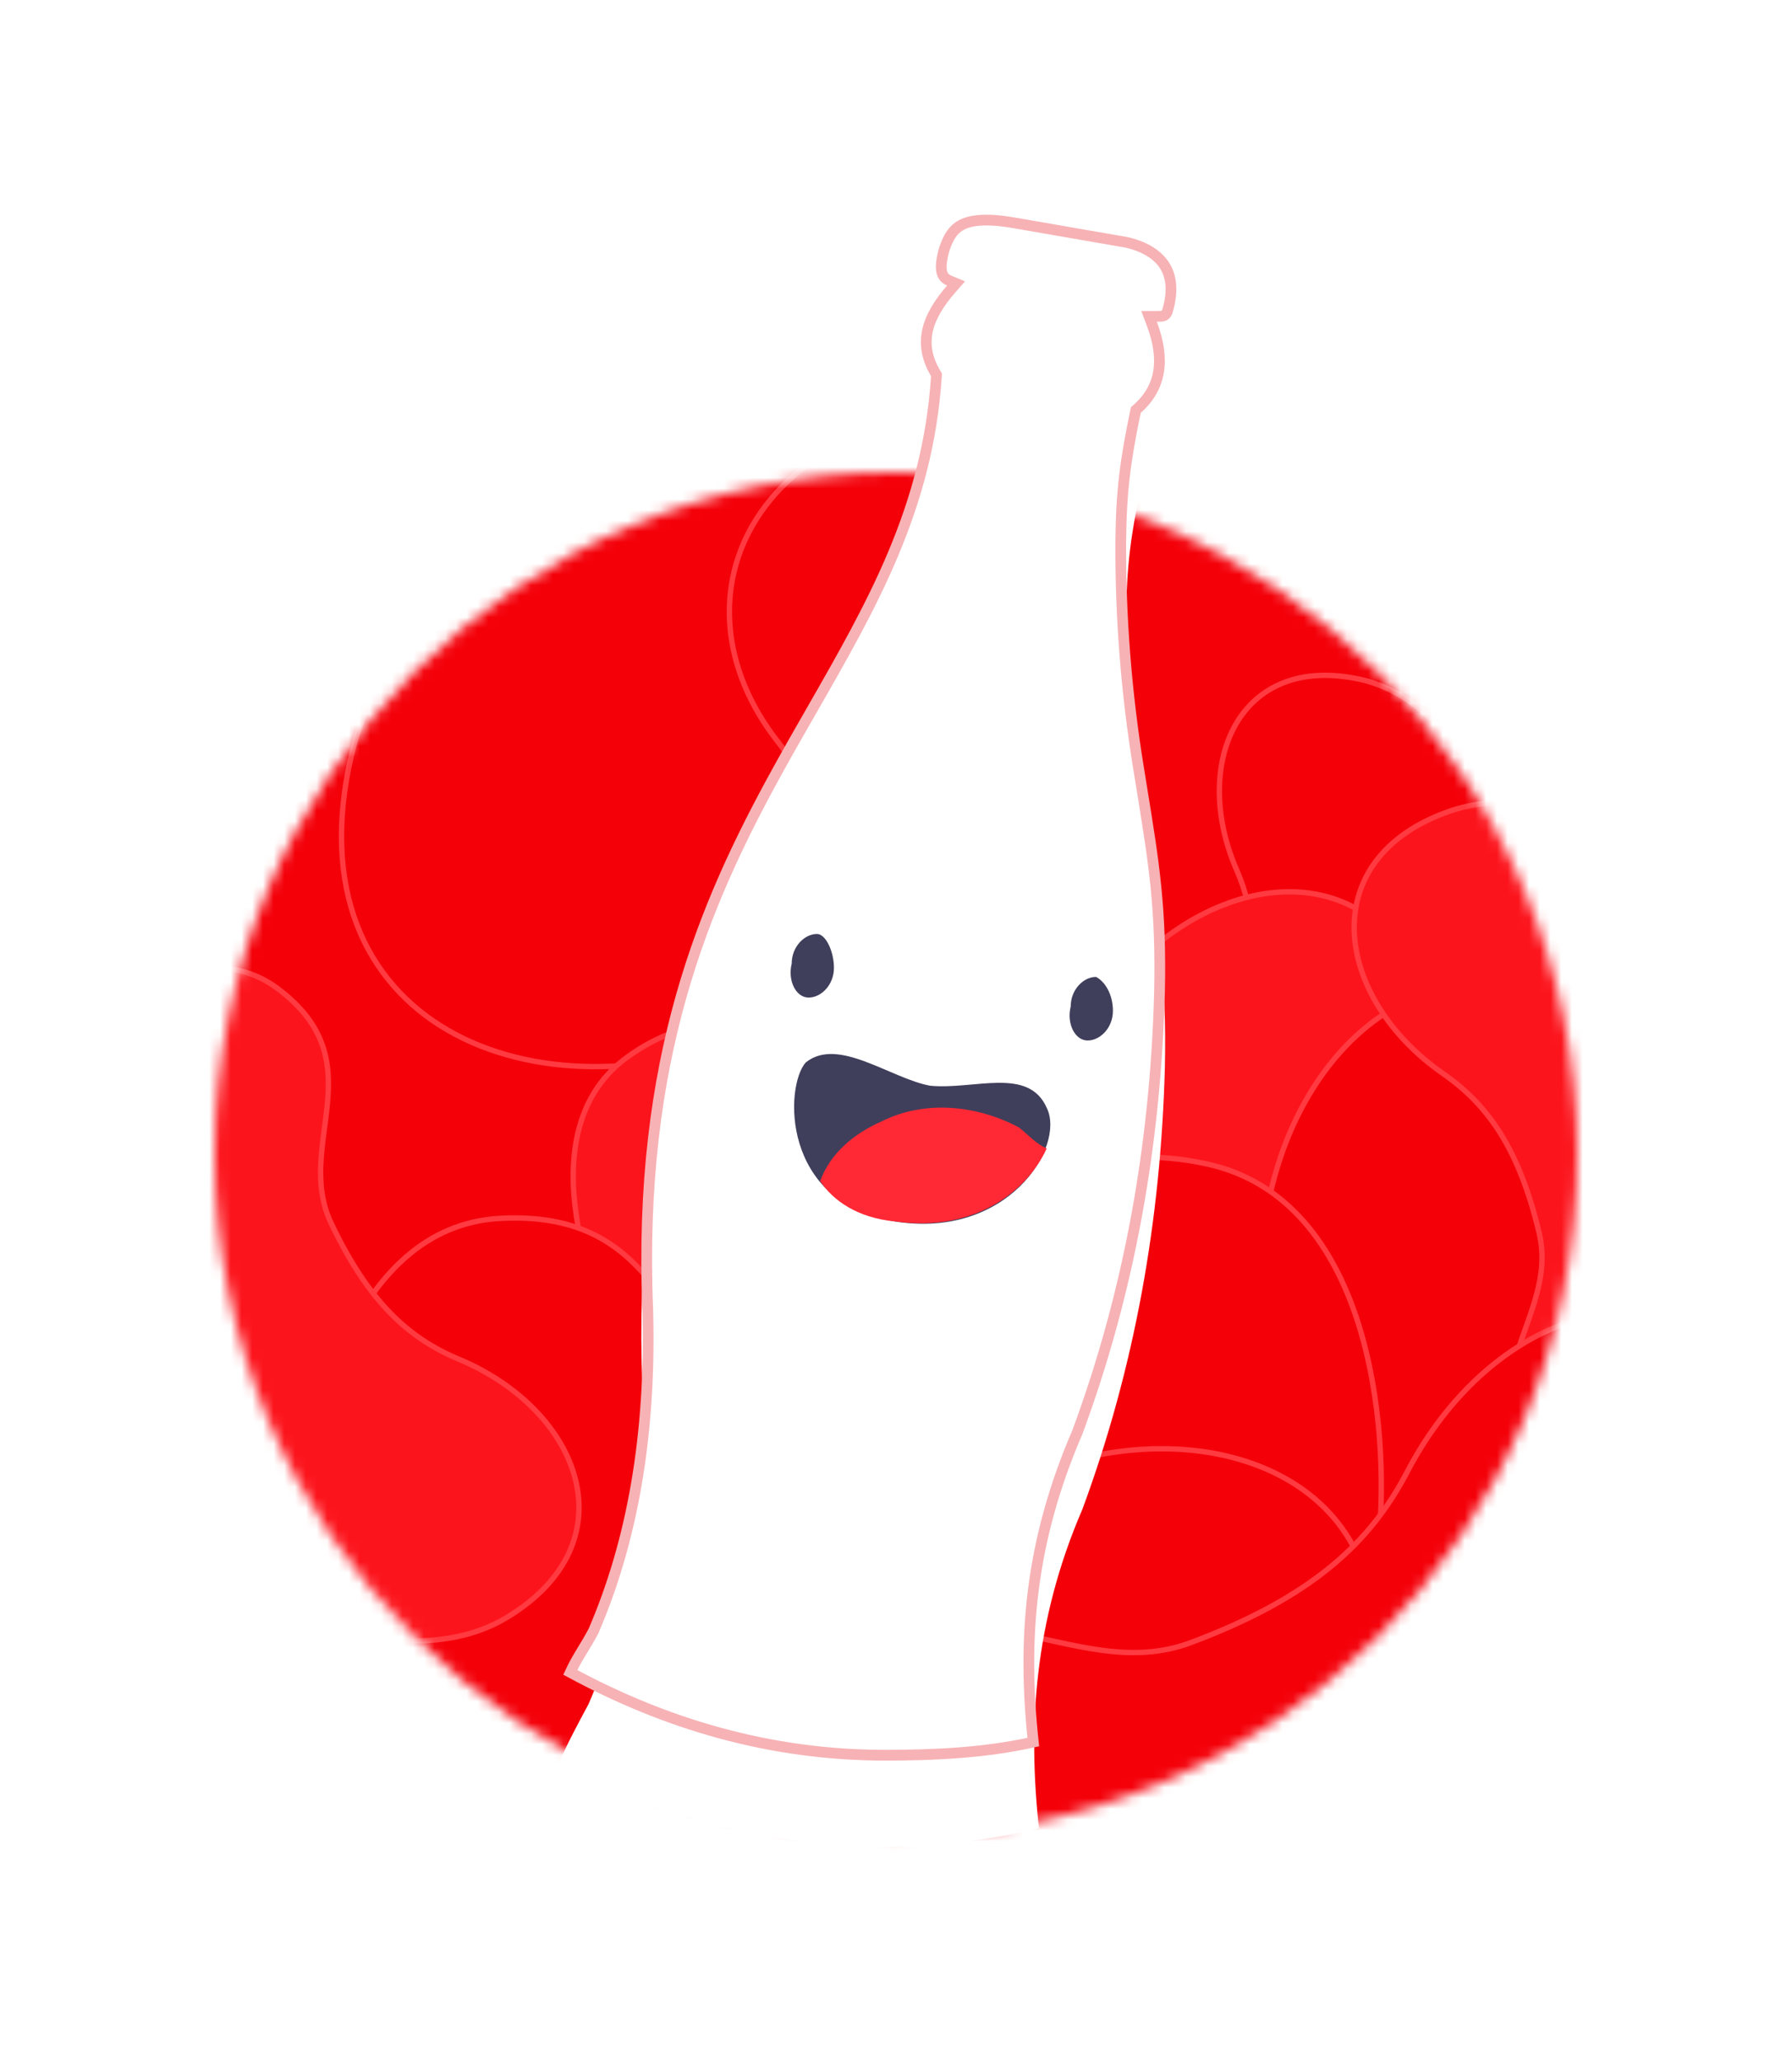 <svg width="167" height="192" viewBox="0 0 167 192" fill="none" xmlns="http://www.w3.org/2000/svg">
<mask id="mask0" mask-type="alpha" maskUnits="userSpaceOnUse" x="20" y="44" width="127" height="128">
<path d="M83.5 171.058C118.57 171.058 147 142.615 147 107.529C147 72.443 118.57 44 83.5 44C48.43 44 20 72.443 20 107.529C20 142.615 48.43 171.058 83.5 171.058Z" fill="#3F3F5B"/>
</mask>
<g mask="url(#mask0)">
<g filter="url(#filter0_d)">
<path d="M43.492 60.456C31.804 53.458 17.73 66.294 12.154 73.587L7.086 81.024C5.114 83.916 3.951 89.174 2.769 96.235C1.588 103.296 7.748 111.125 10.866 118.091C13.985 125.057 32.596 135.926 34.511 138.442C36.427 140.958 67.62 155.562 83.692 143.522C99.763 131.483 91.066 114.059 73.508 108.748C66.393 106.596 60.4 102.234 54.126 91.907C47.852 81.581 58.103 69.204 43.492 60.456Z" fill="#F40009"/>
<path d="M43.492 60.456C31.804 53.458 17.73 66.294 12.154 73.587L7.086 81.024C5.114 83.916 3.951 89.174 2.769 96.235C1.588 103.296 7.748 111.125 10.866 118.091C13.985 125.057 32.596 135.926 34.511 138.442C36.427 140.958 67.62 155.562 83.692 143.522C99.763 131.483 91.066 114.059 73.508 108.748C66.393 106.596 60.4 102.234 54.126 91.907C47.852 81.581 58.103 69.204 43.492 60.456Z" stroke="#FF3A41" stroke-width="0.5"/>
</g>
<g filter="url(#filter1_d)">
<path d="M140.039 118.649C157.195 115.928 160.453 91.86 159.937 80.166L158.808 68.746C158.369 64.305 155.204 58.212 150.581 50.341C145.959 42.47 133.529 39.855 124.78 35.595C116.03 31.335 88.938 35.936 85.006 35.044C81.074 34.151 38.623 45.396 32.76 70.32C26.896 95.243 49.659 105.164 71.174 95.99C79.891 92.273 89.321 91.633 103.905 96.597C118.49 101.561 118.594 122.051 140.039 118.649Z" fill="#F40009"/>
<path d="M140.039 118.649C157.195 115.928 160.453 91.86 159.937 80.166L158.808 68.746C158.369 64.305 155.204 58.212 150.581 50.341C145.959 42.47 133.529 39.855 124.78 35.595C116.03 31.335 88.938 35.936 85.006 35.044C81.074 34.151 38.623 45.396 32.76 70.32C26.896 95.243 49.659 105.164 71.174 95.99C79.891 92.273 89.321 91.633 103.905 96.597C118.49 101.561 118.594 122.051 140.039 118.649Z" stroke="#FF3A41" stroke-width="0.5"/>
</g>
<g filter="url(#filter2_d)">
<path d="M54.338 121.742C58.24 133.411 82.704 131.566 94.447 129.184L105.873 126.416C110.317 125.339 116.24 122.049 123.855 117.422C131.471 112.794 133.263 103.548 136.961 96.623C140.66 89.698 134.192 71.323 134.825 68.387C135.457 65.451 121.258 37.355 95.757 37.504C70.256 37.653 61.803 55.469 72.501 69.109C76.835 74.636 78.117 81.198 74.104 92.373C70.091 103.548 49.46 107.155 54.338 121.742Z" fill="#F40009"/>
<path d="M54.338 121.742C58.24 133.411 82.704 131.566 94.447 129.184L105.873 126.416C110.317 125.339 116.24 122.049 123.855 117.422C131.471 112.794 133.263 103.548 136.961 96.623C140.66 89.698 134.192 71.323 134.825 68.387C135.457 65.451 121.258 37.355 95.757 37.504C70.256 37.653 61.803 55.469 72.501 69.109C76.835 74.636 78.117 81.198 74.104 92.373C70.091 103.548 49.46 107.155 54.338 121.742Z" stroke="#FF3A41" stroke-width="0.5"/>
</g>
<g filter="url(#filter3_d)">
<path d="M105.139 112.697C106.458 120.553 117.507 121.947 122.867 121.662L128.099 121.096C130.133 120.877 132.914 119.4 136.504 117.248C140.094 115.096 141.241 109.385 143.158 105.356C145.075 101.326 142.853 88.923 143.246 87.116C143.639 85.309 138.307 65.891 126.854 63.306C115.401 60.721 110.947 71.199 115.243 81.026C116.984 85.008 117.316 89.329 115.1 96.037C112.885 102.746 103.49 102.878 105.139 112.697Z" fill="#F40009"/>
<path d="M105.139 112.697C106.458 120.553 117.507 121.947 122.867 121.662L128.099 121.096C130.133 120.877 132.914 119.4 136.504 117.248C140.094 115.096 141.241 109.385 143.158 105.356C145.075 101.326 142.853 88.923 143.246 87.116C143.639 85.309 138.307 65.891 126.854 63.306C115.401 60.721 110.947 71.199 115.243 81.026C116.984 85.008 117.316 89.329 115.1 96.037C112.885 102.746 103.49 102.878 105.139 112.697Z" stroke="#FF3A41" stroke-width="0.5"/>
</g>
<g filter="url(#filter4_d)">
<path d="M58.452 98.477C49.464 104.967 54.539 119.612 58.2 126.124L62.131 132.302C63.66 134.705 67.217 137.264 72.115 140.416C77.014 143.568 84.846 141.478 91.056 141.385C97.266 141.292 111.37 130.871 113.867 130.247C116.363 129.623 137.302 110.996 133.465 95.114C129.629 79.231 113.808 80.134 104.197 91.554C100.302 96.181 95.116 99.26 85.38 100.633C75.644 102.005 69.686 90.365 58.452 98.477Z" fill="#FC141C"/>
<path d="M58.452 98.477C49.464 104.967 54.539 119.612 58.2 126.124L62.131 132.302C63.66 134.705 67.217 137.264 72.115 140.416C77.014 143.568 84.846 141.478 91.056 141.385C97.266 141.292 111.37 130.871 113.867 130.247C116.363 129.623 137.302 110.996 133.465 95.114C129.629 79.231 113.808 80.134 104.197 91.554C100.302 96.181 95.116 99.26 85.38 100.633C75.644 102.005 69.686 90.365 58.452 98.477Z" stroke="#FF3A41" stroke-width="0.5"/>
</g>
<g filter="url(#filter5_d)">
<path d="M73.606 148.184C68.018 160.609 82.407 173.09 90.301 177.777L98.278 181.945C101.38 183.565 106.738 184.108 113.888 184.458C121.038 184.809 128.096 177.778 134.651 173.868C141.206 169.959 149.832 150.208 152.107 148.012C154.383 145.816 165.25 113.134 151.419 98.575C137.588 84.016 121.297 94.686 118.069 112.743C116.761 120.06 113.128 126.521 103.603 133.956C94.078 141.391 80.591 132.653 73.606 148.184Z" fill="#F40009"/>
<path d="M73.606 148.184C68.018 160.609 82.407 173.09 90.301 177.777L98.278 181.945C101.38 183.565 106.738 184.108 113.888 184.458C121.038 184.809 128.096 177.778 134.651 173.868C141.206 169.959 149.832 150.208 152.107 148.012C154.383 145.816 165.25 113.134 151.419 98.575C137.588 84.016 121.297 94.686 118.069 112.743C116.761 120.06 113.128 126.521 103.603 133.956C94.078 141.391 80.591 132.653 73.606 148.184Z" stroke="#FF3A41" stroke-width="0.5"/>
</g>
<g filter="url(#filter6_d)">
<path d="M112.426 108.413C127.722 111.702 129.512 133.084 128.495 143.364L126.939 153.371C126.334 157.263 123.201 162.469 118.673 169.167C114.145 175.864 102.845 177.524 94.777 180.825C86.709 184.125 62.569 178.665 58.992 179.247C55.415 179.83 17.781 167.717 13.688 145.445C9.596 123.173 30.53 115.61 49.439 124.812C57.101 128.541 65.549 129.594 78.896 125.975C92.244 122.356 93.307 104.302 112.426 108.413Z" fill="#F40009"/>
<path d="M112.426 108.413C127.722 111.702 129.512 133.084 128.495 143.364L126.939 153.371C126.334 157.263 123.201 162.469 118.673 169.167C114.145 175.864 102.845 177.524 94.777 180.825C86.709 184.125 62.569 178.665 58.992 179.247C55.415 179.83 17.781 167.717 13.688 145.445C9.596 123.173 30.53 115.61 49.439 124.812C57.101 128.541 65.549 129.594 78.896 125.975C92.244 122.356 93.307 104.302 112.426 108.413Z" stroke="#FF3A41" stroke-width="0.5"/>
</g>
<g filter="url(#filter7_d)">
<path d="M46.5 113.5C32.9 114.3 28.5 132.833 28 142V151C28 154.5 30 159.5 33 166C36 172.5 45.5 175.5 52 179.5C58.5 183.5 80 182 83 183C86 184 120 178.5 126.5 159.5C133 140.5 116 131 98.5 136.5C91.409 138.729 84 138.5 73 133.5C62 128.5 63.5 112.5 46.5 113.5Z" fill="#F40009"/>
<path d="M46.5 113.5C32.9 114.3 28.5 132.833 28 142V151C28 154.5 30 159.5 33 166C36 172.5 45.5 175.5 52 179.5C58.5 183.5 80 182 83 183C86 184 120 178.5 126.5 159.5C133 140.5 116 131 98.5 136.5C91.409 138.729 84 138.5 73 133.5C62 128.5 63.5 112.5 46.5 113.5Z" stroke="#FF3A41" stroke-width="0.5"/>
</g>
<g filter="url(#filter8_d)">
<path d="M25.866 92.076C18.486 86.57 8.144 94.237 3.895 98.759L-0.022 103.413C-1.546 105.223 -2.688 108.678 -3.966 113.345C-5.245 118.012 -1.638 123.698 -0.019 128.596C1.601 133.493 13.371 142.077 14.487 143.899C15.603 145.722 35.577 157.678 47.208 150.683C58.839 143.689 54.184 131.377 42.742 126.603C38.105 124.669 34.374 121.326 30.863 113.952C27.352 106.579 35.092 98.959 25.866 92.076Z" fill="#FC141C"/>
<path d="M25.866 92.076C18.486 86.57 8.144 94.237 3.895 98.759L-0.022 103.413C-1.546 105.223 -2.688 108.678 -3.966 113.345C-5.245 118.012 -1.638 123.698 -0.019 128.596C1.601 133.493 13.371 142.077 14.487 143.899C15.603 145.722 35.577 157.678 47.208 150.683C58.839 143.689 54.184 131.377 42.742 126.603C38.105 124.669 34.374 121.326 30.863 113.952C27.352 106.579 35.092 98.959 25.866 92.076Z" stroke="#FF3A41" stroke-width="0.5"/>
</g>
<g filter="url(#filter9_d)">
<path d="M143.725 137.316C149.782 144.252 161.505 138.931 166.61 135.404L171.419 131.679C173.289 130.23 175.133 127.092 177.364 122.798C179.595 118.505 177.266 112.187 176.712 107.058C176.159 101.93 166.458 91.063 165.75 89.046C165.043 87.029 148.031 71.139 135.188 75.531C122.346 79.923 124.307 92.938 134.489 100.012C138.615 102.878 141.56 106.932 143.442 114.879C145.323 122.826 136.154 128.647 143.725 137.316Z" fill="#FC141C"/>
<path d="M143.725 137.316C149.782 144.252 161.505 138.931 166.61 135.404L171.419 131.679C173.289 130.23 175.133 127.092 177.364 122.798C179.595 118.505 177.266 112.187 176.712 107.058C176.159 101.93 166.458 91.063 165.75 89.046C165.043 87.029 148.031 71.139 135.188 75.531C122.346 79.923 124.307 92.938 134.489 100.012C138.615 102.878 141.56 106.932 143.442 114.879C145.323 122.826 136.154 128.647 143.725 137.316Z" stroke="#FF3A41" stroke-width="0.5"/>
</g>
<g filter="url(#filter10_d)">
<path d="M78.113 157.602C69.062 167.784 79.056 184 85.184 190.836L91.548 197.2C94.023 199.675 98.973 201.796 105.69 204.271C112.408 206.746 121.247 202.149 128.671 200.382C136.096 198.614 150.238 182.35 153.067 180.936C155.895 179.522 176.048 151.591 167.209 133.56C158.37 115.529 139.632 120.832 131.146 137.096C127.708 143.686 122.307 148.763 110.994 153.005C99.68 157.248 89.427 144.874 78.113 157.602Z" fill="#F40009"/>
<path d="M78.113 157.602C69.062 167.784 79.056 184 85.184 190.836L91.548 197.2C94.023 199.675 98.973 201.796 105.69 204.271C112.408 206.746 121.247 202.149 128.671 200.382C136.096 198.614 150.238 182.35 153.067 180.936C155.895 179.522 176.048 151.591 167.209 133.56C158.37 115.529 139.632 120.832 131.146 137.096C127.708 143.686 122.307 148.763 110.994 153.005C99.68 157.248 89.427 144.874 78.113 157.602Z" stroke="#FF3A41" stroke-width="0.5"/>
</g>
<g filter="url(#filter11_d)">
<path fill-rule="evenodd" clip-rule="evenodd" d="M105.135 29.095C101.621 28.486 98.106 27.876 94.591 27.267C89.249 26.329 88.264 28.017 87.562 29.939C86.952 31.955 87.14 33.127 88.264 33.596C86.015 36.175 84.89 38.894 86.765 42.035C84.89 71.01 57.944 82.075 59.865 129.007C60.193 140.634 58.413 150.48 54.851 158.732C53.867 160.56 52.883 162.389 52.086 164.217C61.131 169.187 71.487 172 82.5 172C87.421 172 92.201 171.391 96.841 170.312C96.841 170.359 96.841 170.406 96.841 170.453C95.763 160.841 96.372 150.996 100.871 140.587C105.745 127.413 108.182 113.675 108.556 99.422C108.744 90.843 107.9 86.576 106.588 78.418C105.463 71.479 104.901 64.446 104.948 57.367C104.995 52.725 105.37 49.959 106.307 45.458C108.744 43.301 109.119 40.441 107.807 36.972C108.369 36.972 108.978 36.972 109.259 36.175C110.618 31.674 107.947 29.752 105.135 29.095Z" fill="white"/>
</g>
</g>
<g filter="url(#filter12_d)">
<path d="M100.406 140.401C95.94 150.74 95.278 159.766 96.295 169.277C91.845 170.261 87.252 170.5 82.5 170.5C71.747 170.5 62.019 167.587 53.146 162.783C53.456 162.116 53.735 161.622 54.034 161.123C54.114 160.99 54.195 160.856 54.279 160.717C54.575 160.231 54.903 159.691 55.291 158.969L55.301 158.95L55.31 158.93C58.906 150.599 60.695 140.679 60.365 128.993L60.365 128.986C59.409 105.64 65.627 91.232 72.33 79.028C73.44 77.007 74.566 75.043 75.677 73.106C81.269 63.352 86.474 54.273 87.264 42.068L87.274 41.913L87.194 41.779C86.319 40.313 86.159 38.98 86.455 37.719C86.756 36.438 87.541 35.186 88.641 33.925L89.098 33.402L88.457 33.135C88.053 32.966 87.836 32.697 87.754 32.257C87.665 31.774 87.742 31.075 88.036 30.098C88.38 29.159 88.75 28.419 89.576 27.97C90.427 27.507 91.869 27.297 94.505 27.759L94.506 27.759L105.036 29.585C106.379 29.901 107.615 30.504 108.362 31.495C109.092 32.461 109.425 33.888 108.784 36.019C108.689 36.282 108.568 36.364 108.458 36.406C108.303 36.466 108.108 36.472 107.807 36.472H107.083L107.339 37.149C107.975 38.83 108.185 40.32 107.969 41.626C107.755 42.921 107.116 44.075 105.976 45.084L105.851 45.194L105.817 45.356C104.875 49.882 104.495 52.681 104.448 57.362L104.448 57.364C104.401 64.472 104.966 71.532 106.094 78.497C106.208 79.203 106.318 79.879 106.424 80.531C107.544 87.422 108.227 91.62 108.057 99.41C107.683 113.609 105.256 127.287 100.406 140.401Z" fill="white" stroke="#F7B2B5"/>
</g>
<path d="M77.716 90.159C77.716 91.739 76.535 92.924 75.354 92.924C74.174 92.924 73.386 91.344 73.78 89.764C73.78 88.185 74.961 87 76.141 87C76.929 87 77.716 88.58 77.716 90.159Z" fill="#3F3F5B"/>
<path d="M103.716 94.159C103.716 95.739 102.535 96.924 101.354 96.924C100.174 96.924 99.386 95.344 99.78 93.764C99.78 92.185 100.961 91 102.142 91C102.929 91.395 103.716 92.58 103.716 94.159Z" fill="#3F3F5B"/>
<path d="M97.562 103.23C99.291 106.811 93.927 115.494 83.343 113.771C72.759 112.047 73.136 101.168 75.086 98.972C78.1 96.54 82.922 100.425 86.668 101.135C90.79 101.541 95.866 99.311 97.562 103.23Z" fill="#3F3F5B"/>
<path d="M82.182 104.446C79.644 105.561 77.383 107.385 76.43 110.02C77.638 111.845 79.91 113.433 83.346 113.771C90.871 114.852 95.769 110.9 97.542 106.98C96.545 106.541 95.924 105.798 94.96 105.021C91.003 102.926 86.194 102.453 82.182 104.446Z" fill="#FF2936"/>
<defs>
<filter id="filter0_d" x="-41.348" y="19.652" width="182.489" height="174.526" filterUnits="userSpaceOnUse" color-interpolation-filters="sRGB">
<feFlood flood-opacity="0" result="BackgroundImageFix"/>
<feColorMatrix in="SourceAlpha" type="matrix" values="0 0 0 0 0 0 0 0 0 0 0 0 0 0 0 0 0 0 127 0"/>
<feOffset/>
<feGaussianBlur stdDeviation="15"/>
<feColorMatrix type="matrix" values="0 0 0 0 0 0 0 0 0 0 0 0 0 0 0 0 0 0 0.35 0"/>
<feBlend mode="normal" in2="BackgroundImageFix" result="effect1_dropShadow"/>
<feBlend mode="normal" in="SourceGraphic" in2="effect1_dropShadow" result="shape"/>
</filter>
<filter id="filter1_d" x="-2.273" y="-2.273" width="196.065" height="161.468" filterUnits="userSpaceOnUse" color-interpolation-filters="sRGB">
<feFlood flood-opacity="0" result="BackgroundImageFix"/>
<feColorMatrix in="SourceAlpha" type="matrix" values="0 0 0 0 0 0 0 0 0 0 0 0 0 0 0 0 0 0 127 0"/>
<feOffset/>
<feGaussianBlur stdDeviation="15"/>
<feColorMatrix type="matrix" values="0 0 0 0 0 0 0 0 0 0 0 0 0 0 0 0 0 0 0.35 0"/>
<feBlend mode="normal" in2="BackgroundImageFix" result="effect1_dropShadow"/>
<feBlend mode="normal" in="SourceGraphic" in2="effect1_dropShadow" result="shape"/>
</filter>
<filter id="filter2_d" x="6.698" y="-1.302" width="170.245" height="169.567" filterUnits="userSpaceOnUse" color-interpolation-filters="sRGB">
<feFlood flood-opacity="0" result="BackgroundImageFix"/>
<feColorMatrix in="SourceAlpha" type="matrix" values="0 0 0 0 0 0 0 0 0 0 0 0 0 0 0 0 0 0 127 0"/>
<feOffset/>
<feGaussianBlur stdDeviation="15"/>
<feColorMatrix type="matrix" values="0 0 0 0 0 0 0 0 0 0 0 0 0 0 0 0 0 0 0.35 0"/>
<feBlend mode="normal" in2="BackgroundImageFix" result="effect1_dropShadow"/>
<feBlend mode="normal" in="SourceGraphic" in2="effect1_dropShadow" result="shape"/>
</filter>
<filter id="filter3_d" x="69.725" y="30.725" width="107.316" height="123.005" filterUnits="userSpaceOnUse" color-interpolation-filters="sRGB">
<feFlood flood-opacity="0" result="BackgroundImageFix"/>
<feColorMatrix in="SourceAlpha" type="matrix" values="0 0 0 0 0 0 0 0 0 0 0 0 0 0 0 0 0 0 127 0"/>
<feOffset/>
<feGaussianBlur stdDeviation="15"/>
<feColorMatrix type="matrix" values="0 0 0 0 0 0 0 0 0 0 0 0 0 0 0 0 0 0 0.35 0"/>
<feBlend mode="normal" in2="BackgroundImageFix" result="effect1_dropShadow"/>
<feBlend mode="normal" in="SourceGraphic" in2="effect1_dropShadow" result="shape"/>
</filter>
<filter id="filter4_d" x="15.387" y="32.539" width="159.71" height="152.154" filterUnits="userSpaceOnUse" color-interpolation-filters="sRGB">
<feFlood flood-opacity="0" result="BackgroundImageFix"/>
<feColorMatrix in="SourceAlpha" type="matrix" values="0 0 0 0 0 0 0 0 0 0 0 0 0 0 0 0 0 0 127 0"/>
<feOffset/>
<feGaussianBlur stdDeviation="15"/>
<feColorMatrix type="matrix" values="0 0 0 0 0 0 0 0 0 0 0 0 0 0 0 0 0 0 0.35 0"/>
<feBlend mode="normal" in2="BackgroundImageFix" result="effect1_dropShadow"/>
<feBlend mode="normal" in="SourceGraphic" in2="effect1_dropShadow" result="shape"/>
</filter>
<filter id="filter5_d" x="34.663" y="45.662" width="168.679" height="181.488" filterUnits="userSpaceOnUse" color-interpolation-filters="sRGB">
<feFlood flood-opacity="0" result="BackgroundImageFix"/>
<feColorMatrix in="SourceAlpha" type="matrix" values="0 0 0 0 0 0 0 0 0 0 0 0 0 0 0 0 0 0 127 0"/>
<feOffset/>
<feGaussianBlur stdDeviation="15"/>
<feColorMatrix type="matrix" values="0 0 0 0 0 0 0 0 0 0 0 0 0 0 0 0 0 0 0.35 0"/>
<feBlend mode="normal" in2="BackgroundImageFix" result="effect1_dropShadow"/>
<feBlend mode="normal" in="SourceGraphic" in2="effect1_dropShadow" result="shape"/>
</filter>
<filter id="filter6_d" x="-22.286" y="63.715" width="186" height="155.646" filterUnits="userSpaceOnUse" color-interpolation-filters="sRGB">
<feFlood flood-opacity="0" result="BackgroundImageFix"/>
<feColorMatrix in="SourceAlpha" type="matrix" values="0 0 0 0 0 0 0 0 0 0 0 0 0 0 0 0 0 0 127 0"/>
<feOffset/>
<feGaussianBlur stdDeviation="15"/>
<feColorMatrix type="matrix" values="0 0 0 0 0 0 0 0 0 0 0 0 0 0 0 0 0 0 0.35 0"/>
<feBlend mode="normal" in2="BackgroundImageFix" result="effect1_dropShadow"/>
<feBlend mode="normal" in="SourceGraphic" in2="effect1_dropShadow" result="shape"/>
</filter>
<filter id="filter7_d" x="-2.25" y="83.205" width="160.416" height="130.157" filterUnits="userSpaceOnUse" color-interpolation-filters="sRGB">
<feFlood flood-opacity="0" result="BackgroundImageFix"/>
<feColorMatrix in="SourceAlpha" type="matrix" values="0 0 0 0 0 0 0 0 0 0 0 0 0 0 0 0 0 0 127 0"/>
<feOffset/>
<feGaussianBlur stdDeviation="15"/>
<feColorMatrix type="matrix" values="0 0 0 0 0 0 0 0 0 0 0 0 0 0 0 0 0 0 0.35 0"/>
<feBlend mode="normal" in2="BackgroundImageFix" result="effect1_dropShadow"/>
<feBlend mode="normal" in="SourceGraphic" in2="effect1_dropShadow" result="shape"/>
</filter>
<filter id="filter8_d" x="-44.352" y="53.648" width="142.688" height="140.213" filterUnits="userSpaceOnUse" color-interpolation-filters="sRGB">
<feFlood flood-opacity="0" result="BackgroundImageFix"/>
<feColorMatrix in="SourceAlpha" type="matrix" values="0 0 0 0 0 0 0 0 0 0 0 0 0 0 0 0 0 0 127 0"/>
<feOffset/>
<feGaussianBlur stdDeviation="15"/>
<feColorMatrix type="matrix" values="0 0 0 0 0 0 0 0 0 0 0 0 0 0 0 0 0 0 0.35 0"/>
<feBlend mode="normal" in2="BackgroundImageFix" result="effect1_dropShadow"/>
<feBlend mode="normal" in="SourceGraphic" in2="effect1_dropShadow" result="shape"/>
</filter>
<filter id="filter9_d" x="79.649" y="34.649" width="139.278" height="142.921" filterUnits="userSpaceOnUse" color-interpolation-filters="sRGB">
<feFlood flood-opacity="0" result="BackgroundImageFix"/>
<feColorMatrix in="SourceAlpha" type="matrix" values="0 0 0 0 0 0 0 0 0 0 0 0 0 0 0 0 0 0 127 0"/>
<feOffset/>
<feGaussianBlur stdDeviation="15"/>
<feColorMatrix type="matrix" values="0 0 0 0 0 0 0 0 0 0 0 0 0 0 0 0 0 0 0.35 0"/>
<feBlend mode="normal" in2="BackgroundImageFix" result="effect1_dropShadow"/>
<feBlend mode="normal" in="SourceGraphic" in2="effect1_dropShadow" result="shape"/>
</filter>
<filter id="filter10_d" x="34.647" y="69.647" width="180.614" height="180.614" filterUnits="userSpaceOnUse" color-interpolation-filters="sRGB">
<feFlood flood-opacity="0" result="BackgroundImageFix"/>
<feColorMatrix in="SourceAlpha" type="matrix" values="0 0 0 0 0 0 0 0 0 0 0 0 0 0 0 0 0 0 127 0"/>
<feOffset/>
<feGaussianBlur stdDeviation="15"/>
<feColorMatrix type="matrix" values="0 0 0 0 0 0 0 0 0 0 0 0 0 0 0 0 0 0 0.35 0"/>
<feBlend mode="normal" in2="BackgroundImageFix" result="effect1_dropShadow"/>
<feBlend mode="normal" in="SourceGraphic" in2="effect1_dropShadow" result="shape"/>
</filter>
<filter id="filter11_d" x="32.086" y="7" width="97.538" height="185" filterUnits="userSpaceOnUse" color-interpolation-filters="sRGB">
<feFlood flood-opacity="0" result="BackgroundImageFix"/>
<feColorMatrix in="SourceAlpha" type="matrix" values="0 0 0 0 0 0 0 0 0 0 0 0 0 0 0 0 0 0 127 0"/>
<feOffset/>
<feGaussianBlur stdDeviation="10"/>
<feColorMatrix type="matrix" values="0 0 0 0 0 0 0 0 0 0 0 0 0 0 0 0 0 0 0.11 0"/>
<feBlend mode="normal" in2="BackgroundImageFix" result="effect1_dropShadow"/>
<feBlend mode="normal" in="SourceGraphic" in2="effect1_dropShadow" result="shape"/>
</filter>
<filter id="filter12_d" x="32.5" y="0" width="97.124" height="184" filterUnits="userSpaceOnUse" color-interpolation-filters="sRGB">
<feFlood flood-opacity="0" result="BackgroundImageFix"/>
<feColorMatrix in="SourceAlpha" type="matrix" values="0 0 0 0 0 0 0 0 0 0 0 0 0 0 0 0 0 0 127 0"/>
<feOffset dy="-7"/>
<feGaussianBlur stdDeviation="10"/>
<feColorMatrix type="matrix" values="0 0 0 0 0 0 0 0 0 0 0 0 0 0 0 0 0 0 0.12 0"/>
<feBlend mode="normal" in2="BackgroundImageFix" result="effect1_dropShadow"/>
<feBlend mode="normal" in="SourceGraphic" in2="effect1_dropShadow" result="shape"/>
</filter>
</defs>
</svg>
